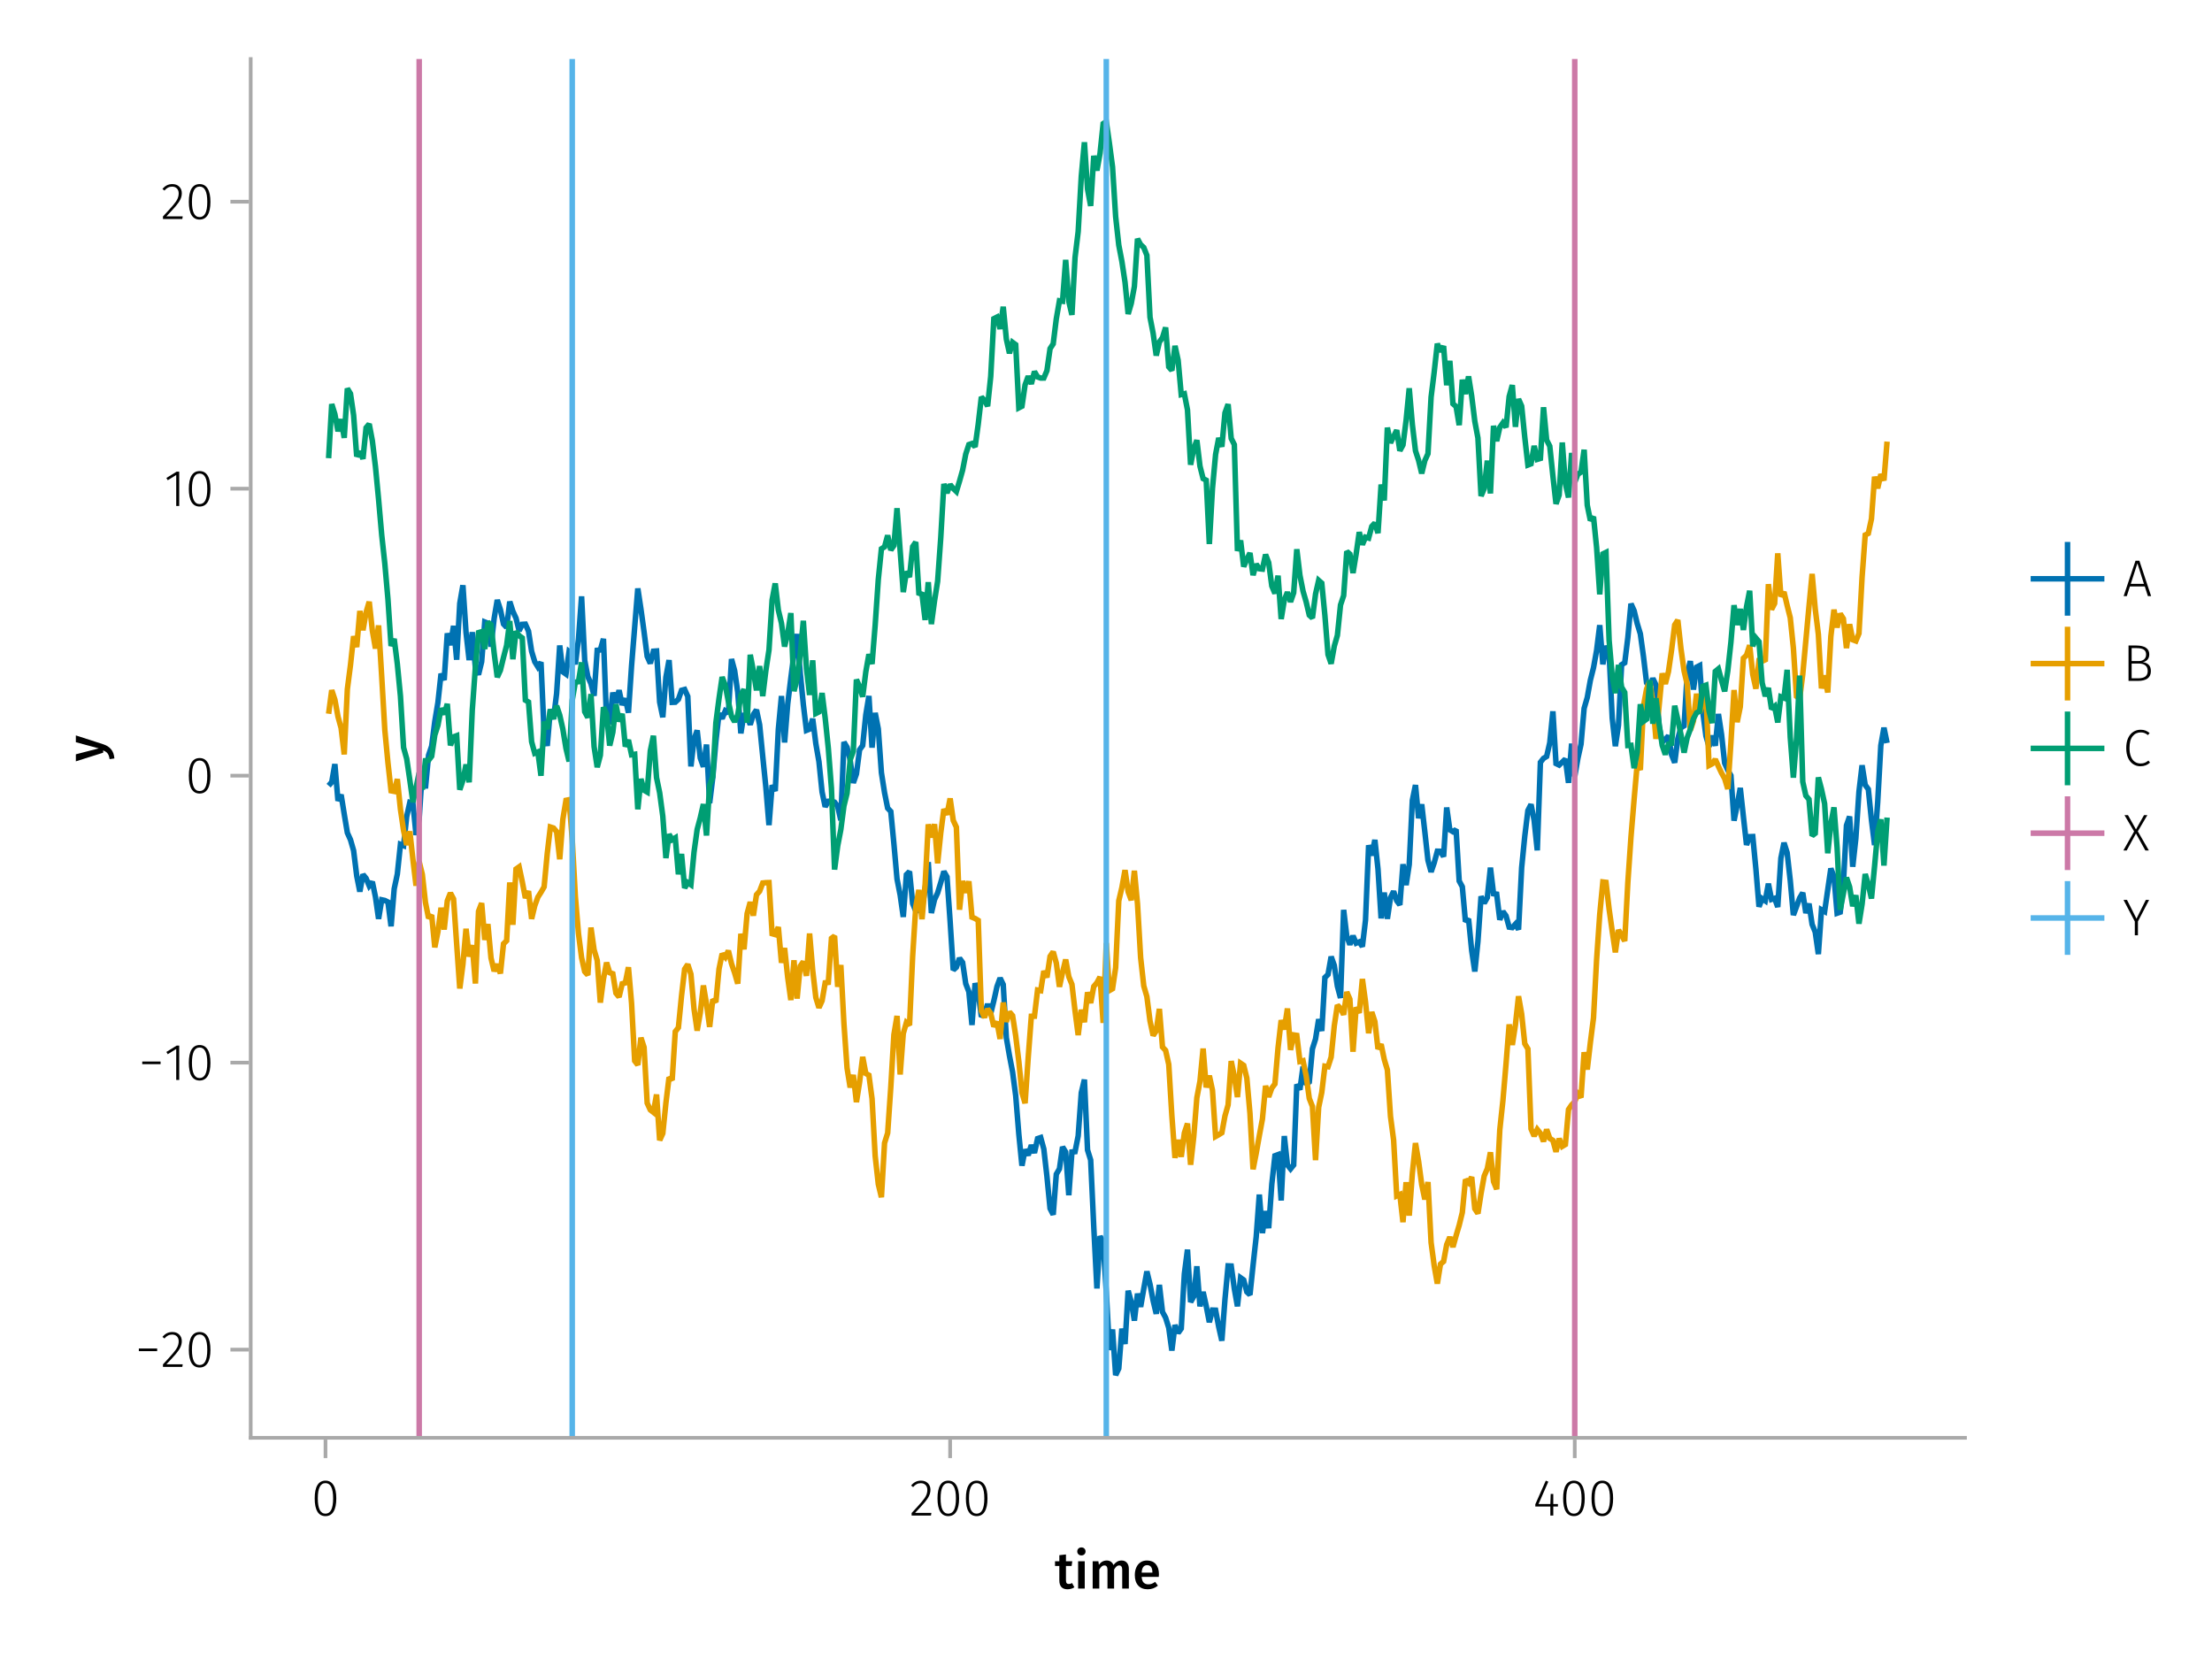 <?xml version="1.0" encoding="UTF-8"?>
<svg xmlns="http://www.w3.org/2000/svg" xmlns:xlink="http://www.w3.org/1999/xlink" width="600" height="450" viewBox="0 0 600 450">
<defs>
<g>
<g id="glyph-0-0-9a75bc8f">
<path d="M 5.312 -0.344 C 5.051 -0.156 4.758 -0.02 4.438 0.062 C 4.125 0.156 3.797 0.203 3.453 0.203 C 2.723 0.203 2.172 0 1.797 -0.406 C 1.422 -0.812 1.234 -1.414 1.234 -2.219 L 1.234 -6.125 L 0.062 -6.125 L 0.062 -7.406 L 1.234 -7.406 L 1.234 -9.047 L 3.031 -9.25 L 3.031 -7.406 L 4.75 -7.406 L 4.562 -6.125 L 3.031 -6.125 L 3.031 -2.25 C 3.031 -1.883 3.094 -1.625 3.219 -1.469 C 3.344 -1.312 3.539 -1.234 3.812 -1.234 C 4.082 -1.234 4.375 -1.32 4.688 -1.5 Z M 5.312 -0.344 "/>
</g>
<g id="glyph-0-1-9a75bc8f">
<path d="M 2.875 -7.406 L 2.875 0 L 1.078 0 L 1.078 -7.406 Z M 1.969 -11.156 C 2.301 -11.156 2.57 -11.051 2.781 -10.844 C 2.988 -10.633 3.094 -10.375 3.094 -10.062 C 3.094 -9.758 2.988 -9.504 2.781 -9.297 C 2.57 -9.086 2.301 -8.984 1.969 -8.984 C 1.633 -8.984 1.363 -9.086 1.156 -9.297 C 0.945 -9.504 0.844 -9.758 0.844 -10.062 C 0.844 -10.375 0.945 -10.633 1.156 -10.844 C 1.363 -11.051 1.633 -11.156 1.969 -11.156 Z M 1.969 -11.156 "/>
</g>
<g id="glyph-0-2-9a75bc8f">
<path d="M 8.938 -7.609 C 9.531 -7.609 10.004 -7.406 10.359 -7 C 10.711 -6.594 10.891 -6.047 10.891 -5.359 L 10.891 0 L 9.094 0 L 9.094 -5.078 C 9.094 -5.867 8.82 -6.266 8.281 -6.266 C 8 -6.266 7.75 -6.172 7.531 -5.984 C 7.32 -5.805 7.109 -5.531 6.891 -5.156 L 6.891 0 L 5.094 0 L 5.094 -5.078 C 5.094 -5.867 4.82 -6.266 4.281 -6.266 C 3.988 -6.266 3.734 -6.172 3.516 -5.984 C 3.305 -5.805 3.094 -5.531 2.875 -5.156 L 2.875 0 L 1.078 0 L 1.078 -7.406 L 2.625 -7.406 L 2.766 -6.438 C 3.328 -7.219 4.039 -7.609 4.906 -7.609 C 5.344 -7.609 5.719 -7.5 6.031 -7.281 C 6.344 -7.062 6.566 -6.758 6.703 -6.375 C 7.004 -6.77 7.332 -7.07 7.688 -7.281 C 8.051 -7.5 8.469 -7.609 8.938 -7.609 Z M 8.938 -7.609 "/>
</g>
<g id="glyph-1-0-9a75bc8f">
<path d="M 7.156 -3.875 C 7.156 -3.781 7.141 -3.539 7.109 -3.156 L 2.469 -3.156 C 2.52 -2.438 2.703 -1.922 3.016 -1.609 C 3.336 -1.297 3.758 -1.141 4.281 -1.141 C 4.613 -1.141 4.922 -1.191 5.203 -1.297 C 5.492 -1.41 5.801 -1.582 6.125 -1.812 L 6.875 -0.781 C 6.051 -0.125 5.133 0.203 4.125 0.203 C 3 0.203 2.129 -0.141 1.516 -0.828 C 0.91 -1.516 0.609 -2.457 0.609 -3.656 C 0.609 -4.406 0.738 -5.082 1 -5.688 C 1.258 -6.289 1.633 -6.758 2.125 -7.094 C 2.625 -7.438 3.211 -7.609 3.891 -7.609 C 4.93 -7.609 5.734 -7.281 6.297 -6.625 C 6.867 -5.969 7.156 -5.051 7.156 -3.875 Z M 5.375 -4.391 C 5.375 -5.691 4.895 -6.344 3.938 -6.344 C 3.5 -6.344 3.156 -6.18 2.906 -5.859 C 2.656 -5.535 2.508 -5.02 2.469 -4.312 L 5.375 -4.312 Z M 5.375 -4.391 "/>
</g>
<g id="glyph-2-0-9a75bc8f">
<path d="M 3.844 -9.469 C 4.812 -9.469 5.539 -9.055 6.031 -8.234 C 6.531 -7.422 6.781 -6.223 6.781 -4.641 C 6.781 -3.078 6.531 -1.883 6.031 -1.062 C 5.531 -0.25 4.801 0.156 3.844 0.156 C 2.883 0.156 2.156 -0.25 1.656 -1.062 C 1.164 -1.883 0.922 -3.082 0.922 -4.656 C 0.922 -6.238 1.164 -7.438 1.656 -8.25 C 2.156 -9.062 2.883 -9.469 3.844 -9.469 Z M 3.844 -8.797 C 2.457 -8.797 1.766 -7.414 1.766 -4.656 C 1.766 -1.895 2.457 -0.516 3.844 -0.516 C 4.531 -0.516 5.047 -0.848 5.391 -1.516 C 5.742 -2.191 5.922 -3.234 5.922 -4.641 C 5.922 -6.055 5.742 -7.102 5.391 -7.781 C 5.047 -8.457 4.531 -8.797 3.844 -8.797 Z M 3.844 -8.797 "/>
</g>
<g id="glyph-3-0-9a75bc8f">
<path d="M 3.156 -9.469 C 3.938 -9.469 4.555 -9.238 5.016 -8.781 C 5.484 -8.32 5.719 -7.734 5.719 -7.016 C 5.719 -6.41 5.586 -5.844 5.328 -5.312 C 5.078 -4.781 4.68 -4.195 4.141 -3.562 C 3.609 -2.926 2.742 -1.977 1.547 -0.719 L 5.969 -0.719 L 5.859 0 L 0.609 0 L 0.609 -0.688 C 1.879 -2.051 2.789 -3.062 3.344 -3.719 C 3.906 -4.375 4.301 -4.941 4.531 -5.422 C 4.758 -5.898 4.875 -6.414 4.875 -6.969 C 4.875 -7.52 4.711 -7.957 4.391 -8.281 C 4.066 -8.613 3.641 -8.781 3.109 -8.781 C 2.68 -8.781 2.301 -8.691 1.969 -8.516 C 1.633 -8.336 1.316 -8.07 1.016 -7.719 L 0.469 -8.141 C 0.832 -8.586 1.234 -8.922 1.672 -9.141 C 2.109 -9.359 2.602 -9.469 3.156 -9.469 Z M 3.156 -9.469 "/>
</g>
<g id="glyph-3-1-9a75bc8f">
<path d="M 3.844 -9.469 C 4.812 -9.469 5.539 -9.055 6.031 -8.234 C 6.531 -7.422 6.781 -6.223 6.781 -4.641 C 6.781 -3.078 6.531 -1.883 6.031 -1.062 C 5.531 -0.25 4.801 0.156 3.844 0.156 C 2.883 0.156 2.156 -0.25 1.656 -1.062 C 1.164 -1.883 0.922 -3.082 0.922 -4.656 C 0.922 -6.238 1.164 -7.438 1.656 -8.25 C 2.156 -9.062 2.883 -9.469 3.844 -9.469 Z M 3.844 -8.797 C 2.457 -8.797 1.766 -7.414 1.766 -4.656 C 1.766 -1.895 2.457 -0.516 3.844 -0.516 C 4.531 -0.516 5.047 -0.848 5.391 -1.516 C 5.742 -2.191 5.922 -3.234 5.922 -4.641 C 5.922 -6.055 5.742 -7.102 5.391 -7.781 C 5.047 -8.457 4.531 -8.797 3.844 -8.797 Z M 3.844 -8.797 "/>
</g>
<g id="glyph-4-0-9a75bc8f">
<path d="M 3.844 -9.469 C 4.812 -9.469 5.539 -9.055 6.031 -8.234 C 6.531 -7.422 6.781 -6.223 6.781 -4.641 C 6.781 -3.078 6.531 -1.883 6.031 -1.062 C 5.531 -0.25 4.801 0.156 3.844 0.156 C 2.883 0.156 2.156 -0.25 1.656 -1.062 C 1.164 -1.883 0.922 -3.082 0.922 -4.656 C 0.922 -6.238 1.164 -7.438 1.656 -8.25 C 2.156 -9.062 2.883 -9.469 3.844 -9.469 Z M 3.844 -8.797 C 2.457 -8.797 1.766 -7.414 1.766 -4.656 C 1.766 -1.895 2.457 -0.516 3.844 -0.516 C 4.531 -0.516 5.047 -0.848 5.391 -1.516 C 5.742 -2.191 5.922 -3.234 5.922 -4.641 C 5.922 -6.055 5.742 -7.102 5.391 -7.781 C 5.047 -8.457 4.531 -8.797 3.844 -8.797 Z M 3.844 -8.797 "/>
</g>
<g id="glyph-5-0-9a75bc8f">
<path d="M 6.766 -3.125 L 6.766 -2.453 L 5.5 -2.453 L 5.5 0 L 4.703 0 L 4.703 -2.453 L 0.625 -2.453 L 0.625 -3.047 L 3.469 -9.469 L 4.156 -9.188 L 1.5 -3.125 L 4.703 -3.125 L 4.797 -5.859 L 5.5 -5.859 L 5.5 -3.125 Z M 6.766 -3.125 "/>
</g>
<g id="glyph-5-1-9a75bc8f">
<path d="M 3.844 -9.469 C 4.812 -9.469 5.539 -9.055 6.031 -8.234 C 6.531 -7.422 6.781 -6.223 6.781 -4.641 C 6.781 -3.078 6.531 -1.883 6.031 -1.062 C 5.531 -0.25 4.801 0.156 3.844 0.156 C 2.883 0.156 2.156 -0.25 1.656 -1.062 C 1.164 -1.883 0.922 -3.082 0.922 -4.656 C 0.922 -6.238 1.164 -7.438 1.656 -8.25 C 2.156 -9.062 2.883 -9.469 3.844 -9.469 Z M 3.844 -8.797 C 2.457 -8.797 1.766 -7.414 1.766 -4.656 C 1.766 -1.895 2.457 -0.516 3.844 -0.516 C 4.531 -0.516 5.047 -0.848 5.391 -1.516 C 5.742 -2.191 5.922 -3.234 5.922 -4.641 C 5.922 -6.055 5.742 -7.102 5.391 -7.781 C 5.047 -8.457 4.531 -8.797 3.844 -8.797 Z M 3.844 -8.797 "/>
</g>
<g id="glyph-6-0-9a75bc8f">
<path d="M 0.031 -4.656 C 0.945 -4.363 1.656 -3.91 2.156 -3.297 C 2.664 -2.691 2.961 -1.863 3.047 -0.812 L 1.75 -0.625 C 1.676 -1.113 1.57 -1.504 1.438 -1.797 C 1.301 -2.086 1.117 -2.32 0.891 -2.5 C 0.672 -2.676 0.375 -2.844 0 -3 L 0 -2.375 L -7.406 -0.031 L -7.406 -1.938 L -1.188 -3.547 L -7.406 -5.219 L -7.406 -7.062 Z M 0.031 -4.656 "/>
</g>
<g id="glyph-7-0-9a75bc8f">
<path d="M 0.969 -4.281 L 0.969 -5 L 5.938 -5 L 5.938 -4.281 Z M 0.969 -4.281 "/>
</g>
<g id="glyph-7-1-9a75bc8f">
<path d="M 3.156 -9.469 C 3.938 -9.469 4.555 -9.238 5.016 -8.781 C 5.484 -8.32 5.719 -7.734 5.719 -7.016 C 5.719 -6.41 5.586 -5.844 5.328 -5.312 C 5.078 -4.781 4.68 -4.195 4.141 -3.562 C 3.609 -2.926 2.742 -1.977 1.547 -0.719 L 5.969 -0.719 L 5.859 0 L 0.609 0 L 0.609 -0.688 C 1.879 -2.051 2.789 -3.062 3.344 -3.719 C 3.906 -4.375 4.301 -4.941 4.531 -5.422 C 4.758 -5.898 4.875 -6.414 4.875 -6.969 C 4.875 -7.52 4.711 -7.957 4.391 -8.281 C 4.066 -8.613 3.641 -8.781 3.109 -8.781 C 2.68 -8.781 2.301 -8.691 1.969 -8.516 C 1.633 -8.336 1.316 -8.07 1.016 -7.719 L 0.469 -8.141 C 0.832 -8.586 1.234 -8.922 1.672 -9.141 C 2.109 -9.359 2.602 -9.469 3.156 -9.469 Z M 3.156 -9.469 "/>
</g>
<g id="glyph-7-2-9a75bc8f">
<path d="M 4.094 -9.312 L 4.094 0 L 3.281 0 L 3.281 -8.406 L 0.984 -6.984 L 0.609 -7.594 L 3.391 -9.312 Z M 4.094 -9.312 "/>
</g>
<g id="glyph-8-0-9a75bc8f">
<path d="M 4.094 -9.312 L 4.094 0 L 3.281 0 L 3.281 -8.406 L 0.984 -6.984 L 0.609 -7.594 L 3.391 -9.312 Z M 4.094 -9.312 "/>
</g>
<g id="glyph-9-0-9a75bc8f">
<path d="M 3.844 -9.469 C 4.812 -9.469 5.539 -9.055 6.031 -8.234 C 6.531 -7.422 6.781 -6.223 6.781 -4.641 C 6.781 -3.078 6.531 -1.883 6.031 -1.062 C 5.531 -0.25 4.801 0.156 3.844 0.156 C 2.883 0.156 2.156 -0.25 1.656 -1.062 C 1.164 -1.883 0.922 -3.082 0.922 -4.656 C 0.922 -6.238 1.164 -7.438 1.656 -8.25 C 2.156 -9.062 2.883 -9.469 3.844 -9.469 Z M 3.844 -8.797 C 2.457 -8.797 1.766 -7.414 1.766 -4.656 C 1.766 -1.895 2.457 -0.516 3.844 -0.516 C 4.531 -0.516 5.047 -0.848 5.391 -1.516 C 5.742 -2.191 5.922 -3.234 5.922 -4.641 C 5.922 -6.055 5.742 -7.102 5.391 -7.781 C 5.047 -8.457 4.531 -8.797 3.844 -8.797 Z M 3.844 -8.797 "/>
</g>
<g id="glyph-10-0-9a75bc8f">
<path d="M 3.156 -9.469 C 3.938 -9.469 4.555 -9.238 5.016 -8.781 C 5.484 -8.32 5.719 -7.734 5.719 -7.016 C 5.719 -6.41 5.586 -5.844 5.328 -5.312 C 5.078 -4.781 4.68 -4.195 4.141 -3.562 C 3.609 -2.926 2.742 -1.977 1.547 -0.719 L 5.969 -0.719 L 5.859 0 L 0.609 0 L 0.609 -0.688 C 1.879 -2.051 2.789 -3.062 3.344 -3.719 C 3.906 -4.375 4.301 -4.941 4.531 -5.422 C 4.758 -5.898 4.875 -6.414 4.875 -6.969 C 4.875 -7.52 4.711 -7.957 4.391 -8.281 C 4.066 -8.613 3.641 -8.781 3.109 -8.781 C 2.68 -8.781 2.301 -8.691 1.969 -8.516 C 1.633 -8.336 1.316 -8.07 1.016 -7.719 L 0.469 -8.141 C 0.832 -8.586 1.234 -8.922 1.672 -9.141 C 2.109 -9.359 2.602 -9.469 3.156 -9.469 Z M 3.156 -9.469 "/>
</g>
<g id="glyph-11-0-9a75bc8f">
<path d="M 3.844 -9.469 C 4.812 -9.469 5.539 -9.055 6.031 -8.234 C 6.531 -7.422 6.781 -6.223 6.781 -4.641 C 6.781 -3.078 6.531 -1.883 6.031 -1.062 C 5.531 -0.25 4.801 0.156 3.844 0.156 C 2.883 0.156 2.156 -0.25 1.656 -1.062 C 1.164 -1.883 0.922 -3.082 0.922 -4.656 C 0.922 -6.238 1.164 -7.438 1.656 -8.25 C 2.156 -9.062 2.883 -9.469 3.844 -9.469 Z M 3.844 -8.797 C 2.457 -8.797 1.766 -7.414 1.766 -4.656 C 1.766 -1.895 2.457 -0.516 3.844 -0.516 C 4.531 -0.516 5.047 -0.848 5.391 -1.516 C 5.742 -2.191 5.922 -3.234 5.922 -4.641 C 5.922 -6.055 5.742 -7.102 5.391 -7.781 C 5.047 -8.457 4.531 -8.797 3.844 -8.797 Z M 3.844 -8.797 "/>
</g>
<g id="glyph-12-0-9a75bc8f">
<path d="M 6.797 0 L 5.953 -2.625 L 1.922 -2.625 L 1.078 0 L 0.219 0 L 3.438 -9.594 L 4.484 -9.594 L 7.672 0 Z M 2.156 -3.328 L 5.719 -3.328 L 3.953 -8.906 Z M 2.156 -3.328 "/>
</g>
<g id="glyph-13-0-9a75bc8f">
<path d="M 5.406 -5.078 C 6.062 -5.004 6.594 -4.773 7 -4.391 C 7.406 -4.004 7.609 -3.426 7.609 -2.656 C 7.609 -1.758 7.305 -1.094 6.703 -0.656 C 6.098 -0.219 5.254 0 4.172 0 L 1.547 0 L 1.547 -9.594 L 3.703 -9.594 C 4.805 -9.594 5.66 -9.391 6.266 -8.984 C 6.867 -8.586 7.172 -7.992 7.172 -7.203 C 7.172 -6.609 7.008 -6.129 6.688 -5.766 C 6.363 -5.398 5.938 -5.172 5.406 -5.078 Z M 2.391 -8.891 L 2.391 -5.375 L 4.328 -5.375 C 4.922 -5.375 5.398 -5.531 5.766 -5.844 C 6.129 -6.156 6.312 -6.586 6.312 -7.141 C 6.312 -7.766 6.098 -8.211 5.672 -8.484 C 5.254 -8.754 4.625 -8.891 3.781 -8.891 Z M 4.172 -0.703 C 5.891 -0.703 6.75 -1.352 6.75 -2.656 C 6.75 -3.352 6.535 -3.867 6.109 -4.203 C 5.68 -4.535 5.117 -4.703 4.422 -4.703 L 2.391 -4.703 L 2.391 -0.703 Z M 4.172 -0.703 "/>
</g>
<g id="glyph-14-0-9a75bc8f">
<path d="M 4.797 -9.75 C 5.328 -9.75 5.773 -9.676 6.141 -9.531 C 6.516 -9.383 6.891 -9.16 7.266 -8.859 L 6.812 -8.297 C 6.488 -8.555 6.176 -8.742 5.875 -8.859 C 5.582 -8.973 5.242 -9.031 4.859 -9.031 C 3.953 -9.031 3.219 -8.68 2.656 -7.984 C 2.094 -7.297 1.812 -6.234 1.812 -4.797 C 1.812 -3.867 1.941 -3.086 2.203 -2.453 C 2.461 -1.816 2.816 -1.348 3.266 -1.047 C 3.723 -0.742 4.238 -0.594 4.812 -0.594 C 5.27 -0.594 5.656 -0.66 5.969 -0.797 C 6.289 -0.93 6.613 -1.129 6.938 -1.391 L 7.375 -0.844 C 6.676 -0.176 5.812 0.156 4.781 0.156 C 4.039 0.156 3.379 -0.035 2.797 -0.422 C 2.211 -0.805 1.754 -1.367 1.422 -2.109 C 1.086 -2.848 0.922 -3.742 0.922 -4.797 C 0.922 -5.859 1.094 -6.758 1.438 -7.5 C 1.781 -8.238 2.242 -8.797 2.828 -9.172 C 3.41 -9.555 4.066 -9.75 4.797 -9.75 Z M 4.797 -9.75 "/>
</g>
<g id="glyph-15-0-9a75bc8f">
<path d="M 4.062 -5.188 L 7.062 0 L 6.109 0 L 3.562 -4.609 L 1.047 0 L 0.141 0 L 3.062 -5.156 L 0.438 -9.594 L 1.391 -9.594 L 3.562 -5.719 L 5.75 -9.594 L 6.656 -9.594 Z M 4.062 -5.188 "/>
</g>
<g id="glyph-15-1-9a75bc8f">
<path d="M 7.125 -9.594 L 4.094 -3.75 L 4.094 0 L 3.25 0 L 3.25 -3.734 L 0.188 -9.594 L 1.125 -9.594 L 3.703 -4.5 L 6.234 -9.594 Z M 7.125 -9.594 "/>
</g>
</g>
<clipPath id="clip-0-9a75bc8f">
<path clip-rule="nonzero" d="M 112 16 L 115 16 L 115 390 L 112 390 Z M 112 16 "/>
</clipPath>
<clipPath id="clip-1-9a75bc8f">
<path clip-rule="nonzero" d="M 426 16 L 428 16 L 428 390 L 426 390 Z M 426 16 "/>
</clipPath>
<clipPath id="clip-2-9a75bc8f">
<path clip-rule="nonzero" d="M 154 16 L 156 16 L 156 390 L 154 390 Z M 154 16 "/>
</clipPath>
<clipPath id="clip-3-9a75bc8f">
<path clip-rule="nonzero" d="M 299 16 L 301 16 L 301 390 L 299 390 Z M 299 16 "/>
</clipPath>
</defs>
<rect x="-60" y="-45" width="720" height="540" fill="rgb(100%, 100%, 100%)" fill-opacity="1"/>
<path fill-rule="nonzero" fill="rgb(100%, 100%, 100%)" fill-opacity="1" d="M 68 390 L 533 390 L 533 16 L 68 16 Z M 68 390 "/>
<g fill="rgb(0%, 0%, 0%)" fill-opacity="1">
<use xlink:href="#glyph-0-0-9a75bc8f" x="286.108" y="430.89"/>
</g>
<g fill="rgb(0%, 0%, 0%)" fill-opacity="1">
<use xlink:href="#glyph-0-1-9a75bc8f" x="291.358" y="430.89"/>
</g>
<g fill="rgb(0%, 0%, 0%)" fill-opacity="1">
<use xlink:href="#glyph-0-2-9a75bc8f" x="295.306" y="430.89"/>
</g>
<g fill="rgb(0%, 0%, 0%)" fill-opacity="1">
<use xlink:href="#glyph-1-0-9a75bc8f" x="307.206" y="430.89"/>
</g>
<g fill="rgb(0%, 0%, 0%)" fill-opacity="1">
<use xlink:href="#glyph-2-0-9a75bc8f" x="84.439" y="411.09"/>
</g>
<g fill="rgb(0%, 0%, 0%)" fill-opacity="1">
<use xlink:href="#glyph-3-0-9a75bc8f" x="246.666" y="411.09"/>
</g>
<g fill="rgb(0%, 0%, 0%)" fill-opacity="1">
<use xlink:href="#glyph-4-0-9a75bc8f" x="253.372" y="411.09"/>
</g>
<g fill="rgb(0%, 0%, 0%)" fill-opacity="1">
<use xlink:href="#glyph-3-1-9a75bc8f" x="261.072" y="411.09"/>
</g>
<g fill="rgb(0%, 0%, 0%)" fill-opacity="1">
<use xlink:href="#glyph-5-0-9a75bc8f" x="415.823" y="411.09"/>
</g>
<g fill="rgb(0%, 0%, 0%)" fill-opacity="1">
<use xlink:href="#glyph-5-1-9a75bc8f" x="423.075" y="411.09"/>
</g>
<g fill="rgb(0%, 0%, 0%)" fill-opacity="1">
<use xlink:href="#glyph-3-1-9a75bc8f" x="430.775" y="411.09"/>
</g>
<g fill="rgb(0%, 0%, 0%)" fill-opacity="1">
<use xlink:href="#glyph-6-0-9a75bc8f" x="27.982" y="206.542"/>
</g>
<g fill="rgb(0%, 0%, 0%)" fill-opacity="1">
<use xlink:href="#glyph-7-0-9a75bc8f" x="36.692" y="370.776"/>
</g>
<g fill="rgb(0%, 0%, 0%)" fill-opacity="1">
<use xlink:href="#glyph-7-1-9a75bc8f" x="43.594" y="370.776"/>
</g>
<g fill="rgb(0%, 0%, 0%)" fill-opacity="1">
<use xlink:href="#glyph-3-1-9a75bc8f" x="50.3" y="370.776"/>
</g>
<g fill="rgb(0%, 0%, 0%)" fill-opacity="1">
<use xlink:href="#glyph-7-0-9a75bc8f" x="37.616" y="292.933"/>
</g>
<g fill="rgb(0%, 0%, 0%)" fill-opacity="1">
<use xlink:href="#glyph-7-2-9a75bc8f" x="44.518" y="292.933"/>
</g>
<g fill="rgb(0%, 0%, 0%)" fill-opacity="1">
<use xlink:href="#glyph-3-1-9a75bc8f" x="50.3" y="292.933"/>
</g>
<g fill="rgb(0%, 0%, 0%)" fill-opacity="1">
<use xlink:href="#glyph-3-1-9a75bc8f" x="50.3" y="215.089"/>
</g>
<g fill="rgb(0%, 0%, 0%)" fill-opacity="1">
<use xlink:href="#glyph-8-0-9a75bc8f" x="44.518" y="137.246"/>
</g>
<g fill="rgb(0%, 0%, 0%)" fill-opacity="1">
<use xlink:href="#glyph-9-0-9a75bc8f" x="50.3" y="137.246"/>
</g>
<g fill="rgb(0%, 0%, 0%)" fill-opacity="1">
<use xlink:href="#glyph-10-0-9a75bc8f" x="43.594" y="59.403"/>
</g>
<g fill="rgb(0%, 0%, 0%)" fill-opacity="1">
<use xlink:href="#glyph-11-0-9a75bc8f" x="50.3" y="59.403"/>
</g>
<path fill="none" stroke-width="1.5" stroke-linecap="butt" stroke-linejoin="miter" stroke="rgb(0%, 44.706%, 69.804%)" stroke-opacity="1" stroke-miterlimit="2" d="M 89.137 213.117 L 89.984 212.156 L 90.832 207.258 L 91.68 217.211 L 92.523 215.562 L 93.371 220.816 L 94.219 225.887 L 95.066 227.77 L 95.914 230.723 L 96.762 237.582 L 97.609 241.848 L 98.453 237.207 L 99.301 238.242 L 100.148 240.273 L 100.996 239.195 L 101.844 243.293 L 102.691 249.238 L 103.539 244.07 L 104.387 244.25 L 105.23 244.676 L 106.078 251.25 L 106.926 241.094 L 107.773 237.094 L 108.621 229.039 L 109.469 229.383 L 110.316 221.484 L 111.164 217.664 L 112.008 217.922 L 112.855 226.492 L 113.703 222.086 L 114.551 209.133 L 115.398 213.855 L 116.246 204.871 L 117.094 202.363 L 117.938 195.688 L 118.785 190.559 L 119.633 182.754 L 120.48 184.453 L 121.328 171.793 L 122.176 174.992 L 123.023 169.77 L 123.871 178.949 L 124.715 163.664 L 125.562 158.75 L 126.41 171.547 L 127.258 179.055 L 128.105 171.469 L 128.953 181.223 L 129.801 182.984 L 130.648 179.488 L 131.492 168.719 L 132.34 169.062 L 133.188 175.391 L 134.035 167.758 L 134.883 162.742 L 135.73 165.363 L 136.578 169.266 L 137.426 170.184 L 138.27 163.184 L 139.117 165.809 L 139.965 167.68 L 140.812 171.105 L 141.66 169.355 L 142.508 169.301 L 143.355 171.199 L 144.199 176.668 L 145.047 179.484 L 145.895 180.871 L 146.742 179.637 L 147.59 198.848 L 148.438 202.309 L 149.285 192.395 L 150.133 195.008 L 150.977 188.133 L 151.824 175.082 L 152.672 182.234 L 153.52 182.84 L 154.367 176.695 L 155.215 177.309 L 156.062 180.184 L 156.91 173.379 L 157.754 161.762 L 158.602 179.125 L 159.449 183.547 L 160.297 185.434 L 161.145 188.73 L 161.992 176.391 L 162.84 176.297 L 163.684 173.277 L 164.531 195.332 L 165.379 195.652 L 166.227 187.863 L 167.074 190.734 L 167.922 187.227 L 168.77 191.195 L 169.617 189.48 L 170.461 193.32 L 171.309 180.594 L 172.156 170.078 L 173.004 159.617 L 173.852 165.215 L 174.699 171.406 L 175.547 178.055 L 176.395 179.938 L 177.238 176.641 L 178.086 176.578 L 178.934 190.438 L 179.781 194.551 L 180.629 183.684 L 181.477 179.059 L 182.324 190.508 L 183.168 190.473 L 184.016 189.684 L 184.863 187.25 L 185.711 187.02 L 186.559 188.895 L 187.406 207.887 L 188.254 200.562 L 189.102 198.121 L 189.945 205.59 L 190.793 207.977 L 191.641 201.961 L 192.488 217.848 L 193.336 210.906 L 194.184 201.035 L 195.031 193.57 L 195.879 194.898 L 196.723 192.855 L 197.57 193.434 L 198.418 178.773 L 199.266 181.902 L 200.113 187.766 L 200.961 198.922 L 201.809 193.531 L 202.656 194.391 L 203.5 196.547 L 204.348 193.789 L 205.195 192.555 L 206.043 196.57 L 206.891 205.148 L 207.738 213.539 L 208.586 223.816 L 209.43 213.004 L 210.277 214.555 L 211.125 197.824 L 211.973 188.797 L 212.82 201.395 L 213.668 190.922 L 214.516 183.934 L 215.363 177.273 L 216.207 171.98 L 217.055 182.422 L 217.902 191.105 L 218.75 198.105 L 219.598 197.77 L 220.445 194.977 L 221.293 201.723 L 222.141 206.605 L 222.984 214.816 L 223.832 218.828 L 224.68 217.34 L 225.527 217.273 L 226.375 217.582 L 227.223 218.719 L 228.07 222.477 L 228.914 201.289 L 229.762 202.703 L 230.609 206.184 L 231.457 212.355 L 232.305 209.93 L 233.152 203.387 L 234 202.219 L 234.848 193.902 L 235.691 188.777 L 236.539 202.793 L 237.387 193.375 L 238.234 197.703 L 239.082 209.594 L 239.93 214.992 L 240.777 219.211 L 241.625 220.113 L 242.469 228.875 L 243.316 238.418 L 244.164 242.75 L 245.012 248.715 L 245.859 237.246 L 246.707 236.402 L 247.555 245.09 L 248.398 247.121 L 249.246 246.914 L 250.094 246.328 L 250.941 241.156 L 251.789 233.844 L 252.637 247.648 L 253.484 244.035 L 254.332 242.195 L 255.176 239.398 L 256.023 236.379 L 256.871 237.871 L 257.719 249.902 L 258.566 263.121 L 259.414 262.352 L 260.262 259.91 L 261.109 261.082 L 261.953 266.809 L 262.801 269.008 L 263.648 278.027 L 264.496 266.715 L 265.344 269.152 L 266.191 275.777 L 267.039 274.969 L 267.887 272.344 L 268.73 274.902 L 269.578 271.461 L 270.426 267.621 L 271.273 265.297 L 272.121 267.051 L 272.969 281.484 L 273.816 286.375 L 274.66 290.773 L 275.508 297.195 L 276.355 307.629 L 277.203 316.188 L 278.051 311.832 L 278.898 313.352 L 279.746 310.621 L 280.594 312.715 L 281.438 308.848 L 282.285 308.562 L 283.133 311.668 L 283.98 319.109 L 284.828 327.801 L 285.676 329.465 L 286.523 318.492 L 287.371 317.047 L 288.215 311.098 L 289.062 312.477 L 289.91 324.207 L 290.758 312.469 L 291.605 312.391 L 292.453 308.109 L 293.301 296.406 L 294.145 292.84 L 294.992 311.93 L 295.84 314.652 L 296.688 332.875 L 297.535 349.5 L 298.383 335.305 L 299.23 336.996 L 300.078 350.43 L 300.922 366.18 L 301.77 360.613 L 302.617 373 L 303.465 371.195 L 304.312 360.398 L 305.16 364.551 L 306.008 350.109 L 306.855 353.148 L 307.699 358.211 L 308.547 350.891 L 309.395 354.473 L 310.242 349.59 L 311.09 344.871 L 311.938 348.359 L 312.785 352.793 L 313.629 356.367 L 314.477 348.523 L 315.324 355.867 L 316.172 357.422 L 317.02 360.152 L 317.867 366.332 L 318.715 359.422 L 319.562 361.562 L 320.406 360.375 L 321.254 345.547 L 322.102 338.953 L 322.949 353.184 L 323.797 351.688 L 324.645 343.473 L 325.492 354.344 L 326.34 350.43 L 327.184 354.246 L 328.031 358.645 L 328.879 355.359 L 329.727 355.387 L 330.574 359.895 L 331.422 363.664 L 332.27 352.43 L 333.117 343.363 L 333.961 343.402 L 334.809 349.566 L 335.656 354.332 L 336.504 346.586 L 337.352 347.195 L 338.199 350.414 L 339.047 351.203 L 339.891 343.172 L 340.738 335.516 L 341.586 324.031 L 342.434 334.473 L 343.281 328.516 L 344.129 333.129 L 344.977 321.176 L 345.824 313.5 L 346.668 313.191 L 347.516 325.629 L 348.363 308.148 L 349.211 315.98 L 350.059 317.051 L 350.906 316 L 351.754 294.141 L 352.602 295.555 L 353.445 289.328 L 354.293 294.195 L 355.141 293.484 L 355.988 284.508 L 356.836 281.828 L 357.684 276.477 L 358.531 279.637 L 359.375 265.152 L 360.223 264.332 L 361.07 259.488 L 361.918 261.855 L 362.766 267.504 L 363.613 270.691 L 364.461 246.797 L 365.309 253.918 L 366.152 256.219 L 367 253.848 L 367.848 255.836 L 368.695 255.496 L 369.543 256.754 L 370.391 249.586 L 371.238 229.281 L 372.086 232.043 L 372.93 227.816 L 373.777 235.727 L 374.625 249.105 L 375.473 242.098 L 376.32 249.227 L 377.168 243.492 L 378.016 241.777 L 378.859 244.316 L 379.707 245.441 L 380.555 234.414 L 381.402 240.082 L 382.25 234.484 L 383.098 217.09 L 383.945 212.945 L 384.793 221.941 L 385.637 218.172 L 386.484 225.656 L 387.332 233.355 L 388.18 236.496 L 389.027 234.027 L 389.875 230.887 L 390.723 230.906 L 391.57 232.355 L 392.414 219.031 L 393.262 225.078 L 394.109 225.598 L 394.957 225.008 L 395.805 238.965 L 396.652 240.539 L 397.5 249.984 L 398.344 249.254 L 399.191 257.84 L 400.039 263.516 L 400.887 255.34 L 401.734 243.141 L 402.582 244.98 L 403.43 243.465 L 404.277 235.348 L 405.121 242.426 L 405.969 242.535 L 406.816 249.477 L 407.664 247.23 L 408.512 248.43 L 409.359 251.484 L 410.207 251.605 L 411.055 250.66 L 411.898 252.137 L 412.746 235.336 L 413.594 226.777 L 414.441 219.852 L 415.289 218.195 L 416.137 222.547 L 416.984 230.66 L 417.832 206.781 L 418.676 205.699 L 419.523 205.188 L 420.371 201.465 L 421.219 192.949 L 422.066 207.109 L 422.914 207.523 L 423.762 206.715 L 424.605 205.895 L 425.453 212.34 L 426.301 201.707 L 427.148 210.621 L 427.996 205.715 L 428.844 201.867 L 429.691 192.133 L 430.539 189.203 L 431.383 184.5 L 432.23 181.137 L 433.078 176.41 L 433.926 169.57 L 434.773 180.195 L 435.621 175.211 L 436.469 177.199 L 437.316 194.82 L 438.16 202.398 L 439.008 196.734 L 439.855 180.297 L 440.703 179.789 L 441.551 172.914 L 442.398 163.77 L 443.246 165.637 L 444.09 169.125 L 444.938 171.922 L 445.785 178.07 L 446.633 185.223 L 447.48 186.371 L 448.328 184.02 L 449.176 185.797 L 450.023 197.016 L 450.867 201.238 L 451.715 200.629 L 452.562 199.582 L 453.41 204.73 L 454.258 206.863 L 455.105 200.355 L 455.953 197.355 L 456.801 196.875 L 457.645 182.785 L 458.492 179.34 L 459.34 187.047 L 460.188 180.965 L 461.035 180.535 L 461.883 193.164 L 462.73 199.629 L 463.574 202.531 L 464.422 199.574 L 465.27 202.273 L 466.117 193.668 L 466.965 199.246 L 467.812 207.004 L 468.66 208.898 L 469.508 210.363 L 470.352 222.602 L 471.199 218.441 L 472.047 213.723 L 472.895 221.555 L 473.742 229.176 L 474.59 226.945 L 475.438 226.914 L 476.285 235.727 L 477.129 245.934 L 477.977 243.746 L 478.824 244.336 L 479.672 239.691 L 480.52 243.957 L 481.367 243.676 L 482.215 246.02 L 483.062 232.777 L 483.906 228.605 L 484.754 231.27 L 485.602 238.809 L 486.449 248.203 L 487.297 245.93 L 488.145 243.602 L 488.992 242.164 L 489.836 247.66 L 490.684 245.117 L 491.531 250.734 L 492.379 252.809 L 493.227 258.801 L 494.074 246.766 L 494.922 247.246 L 495.77 241.363 L 496.613 235.578 L 497.461 237.75 L 498.309 247.711 L 499.156 247.414 L 500.004 239.914 L 500.852 223.883 L 501.699 221.469 L 502.547 235.105 L 503.391 227.426 L 504.238 214.754 L 505.086 207.586 L 505.934 212.918 L 506.781 214.082 L 507.629 222.398 L 508.477 229.227 L 509.32 217.598 L 510.168 202.223 L 511.016 197.391 L 511.863 201.543 "/>
<path fill="none" stroke-width="1.5" stroke-linecap="butt" stroke-linejoin="miter" stroke="rgb(90.196%, 62.353%, 0%)" stroke-opacity="1" stroke-miterlimit="2" d="M 89.137 193.605 L 89.984 187.215 L 90.832 189.777 L 91.68 194.387 L 92.523 197.461 L 93.371 204.633 L 94.219 186.945 L 95.066 180.387 L 95.914 172.582 L 96.762 175.504 L 97.609 165.719 L 98.453 170.953 L 99.301 166.113 L 100.148 163.223 L 100.996 171.008 L 101.844 175.914 L 102.691 169.648 L 103.539 183.555 L 104.387 198.066 L 105.23 206.879 L 106.078 214.5 L 106.926 214.66 L 107.773 211.332 L 108.621 219.488 L 109.469 225.289 L 110.316 229.195 L 111.164 225.504 L 112.008 233.164 L 112.855 240.242 L 113.703 233.727 L 114.551 237.172 L 115.398 244.762 L 116.246 249.039 L 117.094 248.223 L 117.938 256.961 L 118.785 252.742 L 119.633 246.223 L 120.48 252.133 L 121.328 244.348 L 122.176 242.23 L 123.023 243.836 L 123.871 256.078 L 124.715 268.125 L 125.562 261.602 L 126.41 251.93 L 127.258 259.457 L 128.105 256.387 L 128.953 266.777 L 129.801 247.188 L 130.648 244.98 L 131.492 254.945 L 132.34 250.66 L 133.188 259.867 L 134.035 263.418 L 134.883 261.555 L 135.73 264.047 L 136.578 255.996 L 137.426 255.16 L 138.27 239.363 L 139.117 250.848 L 139.965 235.738 L 140.812 235.137 L 141.66 239.156 L 142.508 243.582 L 143.355 241.715 L 144.199 249.238 L 145.047 245.691 L 145.895 243.352 L 146.742 242.031 L 147.59 240.562 L 148.438 231.547 L 149.285 224.324 L 150.133 224.594 L 150.977 225.57 L 151.824 233.066 L 152.672 222.242 L 153.52 217.09 L 154.367 216.922 L 155.215 227.68 L 156.062 243.125 L 156.91 253.215 L 157.754 259.77 L 158.602 263.547 L 159.449 264.473 L 160.297 251.602 L 161.145 257.633 L 161.992 260.516 L 162.84 271.953 L 163.684 265.566 L 164.531 261.094 L 165.379 263.84 L 166.227 264.121 L 167.074 269.395 L 167.922 270.414 L 168.77 266.836 L 169.617 266.609 L 170.461 262.363 L 171.309 272.117 L 172.156 287.75 L 173.004 288.852 L 173.852 281.477 L 174.699 284.074 L 175.547 299.207 L 176.395 301.051 L 177.238 301.711 L 178.086 296.879 L 178.934 309.293 L 179.781 307.438 L 180.629 299.148 L 181.477 292.25 L 182.324 292.961 L 183.168 279.828 L 184.016 278.723 L 184.863 270.125 L 185.711 262.855 L 186.559 261.59 L 187.406 264.23 L 188.254 273.664 L 189.102 279.562 L 189.945 274.746 L 190.793 267.305 L 191.641 272.367 L 192.488 278.539 L 193.336 271.105 L 194.184 271.816 L 195.031 262.855 L 195.879 258.711 L 196.723 259.641 L 197.57 257.879 L 198.418 261.383 L 199.266 263.883 L 200.113 266.812 L 200.961 253.289 L 201.809 257.496 L 202.656 247.805 L 203.5 244.684 L 204.348 248.359 L 205.195 242.703 L 206.043 241.746 L 206.891 239.516 L 207.738 239.422 L 208.586 239.402 L 209.43 253.262 L 210.277 253.504 L 211.125 251.473 L 211.973 261.148 L 212.82 257.152 L 213.668 265.125 L 214.516 271.262 L 215.363 260.477 L 216.207 270.863 L 217.055 262.07 L 217.902 260.844 L 218.75 264.691 L 219.598 253.215 L 220.445 263.223 L 221.293 270.574 L 222.141 273.336 L 222.984 271.457 L 223.832 266.582 L 224.68 266.473 L 225.527 254.535 L 226.375 253.898 L 227.223 267.676 L 228.07 261.758 L 228.914 277.582 L 229.762 289.695 L 230.609 294.973 L 231.457 291.574 L 232.305 298.953 L 233.152 293.57 L 234 286.68 L 234.848 291.172 L 235.691 291.652 L 236.539 298.016 L 237.387 313.527 L 238.234 321.172 L 239.082 324.742 L 239.93 310.051 L 240.777 307.324 L 241.625 294.914 L 242.469 280.652 L 243.316 275.57 L 244.164 291.453 L 245.012 280.324 L 245.859 277.367 L 246.707 278.066 L 247.555 259.363 L 248.398 246.012 L 249.246 241.398 L 250.094 249.332 L 250.941 239.887 L 251.789 223.602 L 252.637 227.133 L 253.484 223.559 L 254.332 234.172 L 255.176 225.922 L 256.023 219.48 L 256.871 220.969 L 257.719 216.574 L 258.566 222.539 L 259.414 224.363 L 260.262 246.754 L 261.109 238.973 L 261.953 242.148 L 262.801 239.055 L 263.648 248.785 L 264.496 249.137 L 265.344 249.66 L 266.191 274.188 L 267.039 275.977 L 267.887 273.688 L 268.73 274.879 L 269.578 278.449 L 270.426 277.148 L 271.273 281.809 L 272.121 271.93 L 272.969 277.16 L 273.816 274.496 L 274.66 275.492 L 275.508 280.977 L 276.355 287.926 L 277.203 296.387 L 278.051 299.25 L 278.898 286.875 L 279.746 275.668 L 280.594 275.645 L 281.438 268.555 L 282.285 268.715 L 283.133 263.395 L 283.98 265.113 L 284.828 259.418 L 285.676 258.172 L 286.523 261.242 L 287.371 267.66 L 288.215 263.773 L 289.062 260.27 L 289.91 264.93 L 290.758 267.004 L 291.605 274.211 L 292.453 280.766 L 293.301 273.902 L 294.145 277.266 L 294.992 269.16 L 295.84 272.062 L 296.688 267.574 L 297.535 266.57 L 298.383 264.992 L 299.23 277.461 L 300.078 255.789 L 300.922 268.68 L 301.77 268.195 L 302.617 262.48 L 303.465 244.336 L 304.312 240.727 L 305.16 236.02 L 306.008 241.895 L 306.855 244.168 L 307.699 236.191 L 308.547 245.188 L 309.395 259.762 L 310.242 267.414 L 311.09 270.34 L 311.938 276.906 L 312.785 280.879 L 313.629 279.625 L 314.477 273.66 L 315.324 284.016 L 316.172 284.918 L 317.02 288.719 L 317.867 302.668 L 318.715 314.078 L 319.562 309.191 L 320.406 313.785 L 321.254 307.324 L 322.102 304.75 L 322.949 315.941 L 323.797 308.363 L 324.645 297.766 L 325.492 293.281 L 326.34 284.418 L 327.184 294.961 L 328.031 291.777 L 328.879 295.723 L 329.727 308.27 L 330.574 307.797 L 331.422 307.262 L 332.27 302.684 L 333.117 299.703 L 333.961 287.816 L 334.809 291.965 L 335.656 297.578 L 336.504 288.395 L 337.352 288.973 L 338.199 292.434 L 339.047 301.965 L 339.891 317.168 L 340.738 312.848 L 341.586 308.051 L 342.434 303.512 L 343.281 294.527 L 344.129 297.523 L 344.977 295.125 L 345.824 294.008 L 346.668 284.219 L 347.516 276.742 L 348.363 279.23 L 349.211 273.547 L 350.059 284.781 L 350.906 280.719 L 351.754 280.852 L 352.602 287.926 L 353.445 287.723 L 354.293 291.805 L 355.141 297.953 L 355.988 300.113 L 356.836 314.691 L 357.684 300.352 L 358.531 296.297 L 359.375 289.203 L 360.223 289.344 L 361.07 286.742 L 361.918 278.27 L 362.766 272.648 L 363.613 273.504 L 364.461 275.234 L 365.309 269.078 L 366.152 271.023 L 367 285.277 L 367.848 273.254 L 368.695 274.746 L 369.543 265.547 L 370.391 271.766 L 371.238 280.262 L 372.086 274.516 L 372.93 277.086 L 373.777 284.527 L 374.625 283.254 L 375.473 287.355 L 376.32 290.203 L 377.168 302.809 L 378.016 309.258 L 378.859 324.395 L 379.707 324.008 L 380.555 331.512 L 381.402 320.676 L 382.25 329.727 L 383.098 318.266 L 383.945 310.062 L 384.793 315.039 L 385.637 321.309 L 386.484 325.34 L 387.332 320.633 L 388.18 337.016 L 389.027 343.352 L 389.875 348.184 L 390.723 342.891 L 391.57 342.172 L 392.414 337.605 L 393.262 335.547 L 394.109 338.246 L 394.957 335.184 L 395.805 332.336 L 396.652 328.871 L 397.5 319.961 L 398.344 320.801 L 399.191 319.273 L 400.039 327.867 L 400.887 329.152 L 401.734 323.699 L 402.582 318.988 L 403.43 317 L 404.277 312.562 L 405.121 320.512 L 405.969 322.566 L 406.816 306.461 L 407.664 298.5 L 408.512 288.523 L 409.359 277.867 L 410.207 283.441 L 411.055 277.969 L 411.898 270.234 L 412.746 275.055 L 413.594 283.102 L 414.441 284.516 L 415.289 306.207 L 416.137 308.148 L 416.984 306.355 L 417.832 307.414 L 418.676 309.613 L 419.523 306.355 L 420.371 308.781 L 421.219 309.32 L 422.066 312.418 L 422.914 308.848 L 423.762 310.945 L 424.605 310.441 L 425.453 300.953 L 426.301 299.703 L 427.148 298.859 L 427.996 296.66 L 428.844 297.684 L 429.691 285.418 L 430.539 290.105 L 431.383 282.785 L 432.23 276.137 L 433.078 260.27 L 433.926 248.016 L 434.773 239.23 L 435.621 239.336 L 436.469 246.582 L 437.316 252.605 L 438.16 258.32 L 439.008 252.266 L 439.855 253.715 L 440.703 255.242 L 441.551 239.332 L 442.398 227.031 L 443.246 216.859 L 444.09 207.234 L 444.938 208.832 L 445.785 191.539 L 446.633 186.914 L 447.48 184.777 L 448.328 190.457 L 449.176 200.422 L 450.023 191.5 L 450.867 182.656 L 451.715 185.504 L 452.562 182.184 L 453.41 176.312 L 454.258 169.508 L 455.105 168.199 L 455.953 175.926 L 456.801 181.984 L 457.645 185.637 L 458.492 198.09 L 459.34 195.582 L 460.188 188.176 L 461.035 193.293 L 461.883 190.512 L 462.73 188.238 L 463.574 207.625 L 464.422 207.188 L 465.27 205.969 L 466.117 207.875 L 466.965 209.672 L 467.812 211.184 L 468.66 214.012 L 469.508 201.445 L 470.352 187.176 L 471.199 195.883 L 472.047 191.707 L 472.895 178.531 L 473.742 177.73 L 474.59 175.027 L 475.438 182.961 L 476.285 186.812 L 477.129 179.051 L 477.977 178.762 L 478.824 179.41 L 479.672 158.453 L 480.52 165.32 L 481.367 163.68 L 482.215 150.09 L 483.062 161.785 L 483.906 160.586 L 484.754 164.199 L 485.602 167.562 L 486.449 175.762 L 487.297 188.879 L 488.145 189.559 L 488.992 182.93 L 489.836 173.703 L 490.684 164.5 L 491.531 155.676 L 492.379 165.16 L 493.227 172.078 L 494.074 186.719 L 494.922 183.227 L 495.77 187.832 L 496.613 172.629 L 497.461 165.371 L 498.309 170.211 L 499.156 166.473 L 500.004 167.812 L 500.852 175.801 L 501.699 169.324 L 502.547 173.543 L 503.391 173.863 L 504.238 171.824 L 505.086 156.562 L 505.934 145.117 L 506.781 144.68 L 507.629 140.742 L 508.477 129.312 L 509.32 132.449 L 510.168 128.66 L 511.016 130.305 L 511.863 119.785 "/>
<path fill="none" stroke-width="1.5" stroke-linecap="butt" stroke-linejoin="miter" stroke="rgb(0%, 61.961%, 45.098%)" stroke-opacity="1" stroke-miterlimit="2" d="M 89.137 124.285 L 89.984 109.617 L 90.832 112.336 L 91.68 116.984 L 92.523 113.719 L 93.371 118.77 L 94.219 105.383 L 95.066 106.785 L 95.914 112.613 L 96.762 123.801 L 97.609 122.492 L 98.453 124.457 L 99.301 116.02 L 100.148 115.02 L 100.996 119.539 L 101.844 126.602 L 102.691 135.469 L 103.539 145.113 L 104.387 152.914 L 105.23 162.527 L 106.078 175.203 L 106.926 173.301 L 107.773 180.094 L 108.621 188.836 L 109.469 202.773 L 110.316 205.809 L 111.164 211.59 L 112.008 217.598 L 112.855 213.66 L 113.703 209.586 L 114.551 214.168 L 115.398 206.328 L 116.246 206.238 L 117.094 205.125 L 117.938 199.387 L 118.785 196.742 L 119.633 192.152 L 120.48 193.75 L 121.328 190.926 L 122.176 202.176 L 123.023 199.875 L 123.871 199.559 L 124.715 214.207 L 125.562 211.676 L 126.41 207.375 L 127.258 212.191 L 128.105 192.598 L 128.953 180.922 L 129.801 171.598 L 130.648 171.352 L 131.492 176.039 L 132.34 168.777 L 133.188 169.438 L 134.035 177.121 L 134.883 183.68 L 135.73 181.809 L 136.578 178.312 L 137.426 175.047 L 138.27 168.453 L 139.117 178.809 L 139.965 171.238 L 140.812 172.418 L 141.66 173.035 L 142.508 189.914 L 143.355 190.426 L 144.199 201.191 L 145.047 204.316 L 145.895 203.969 L 146.742 210.422 L 147.59 195.738 L 148.438 197.754 L 149.285 192.484 L 150.133 195.012 L 150.977 191.445 L 151.824 193.969 L 152.672 197.762 L 153.52 202.977 L 154.367 206.539 L 155.215 189.941 L 156.062 185.031 L 156.91 184.91 L 157.754 179.66 L 158.602 193.062 L 159.449 194.625 L 160.297 188.281 L 161.145 202.508 L 161.992 208.098 L 162.84 204.855 L 163.684 191.844 L 164.531 193.684 L 165.379 202.234 L 166.227 198.633 L 167.074 191.035 L 167.922 195.688 L 168.77 193.625 L 169.617 202.492 L 170.461 200.723 L 171.309 204.727 L 172.156 204.594 L 173.004 219.523 L 173.852 211.281 L 174.699 214.348 L 175.547 214.84 L 176.395 203.672 L 177.238 199.574 L 178.086 210.934 L 178.934 215.039 L 179.781 221.391 L 180.629 232.754 L 181.477 226.305 L 182.324 227.77 L 183.168 227.258 L 184.016 237.152 L 184.863 231.637 L 185.711 240.867 L 186.559 239.406 L 187.406 239.98 L 188.254 231.125 L 189.102 224.988 L 189.945 221.844 L 190.793 218.121 L 191.641 226.629 L 192.488 212.984 L 193.336 210.707 L 194.184 196.035 L 195.031 189.477 L 195.879 183.648 L 196.723 185.895 L 197.57 190.27 L 198.418 194.273 L 199.266 195.777 L 200.113 193.922 L 200.961 188.598 L 201.809 186.977 L 202.656 196.02 L 203.5 177.602 L 204.348 181.953 L 205.195 187.258 L 206.043 180.668 L 206.891 188.828 L 207.738 181.879 L 208.586 176.309 L 209.43 162.75 L 210.277 158.25 L 211.125 165.477 L 211.973 169.051 L 212.82 175.371 L 213.668 171.805 L 214.516 166.301 L 215.363 187.48 L 216.207 184.176 L 217.055 177.5 L 217.902 168.383 L 218.75 181.309 L 219.598 188.504 L 220.445 179.113 L 221.293 193.535 L 222.141 193.102 L 222.984 187.984 L 223.832 194.801 L 224.68 202.988 L 225.527 213.852 L 226.375 235.867 L 227.223 229.434 L 228.07 225.031 L 228.914 218.605 L 229.762 215.168 L 230.609 206.113 L 231.457 203.762 L 232.305 184.332 L 233.152 186.246 L 234 188.988 L 234.848 182.227 L 235.691 177.473 L 236.539 180.094 L 237.387 169.586 L 238.234 157.215 L 239.082 148.867 L 239.93 148.34 L 240.777 145.223 L 241.625 149.195 L 242.469 147.977 L 243.316 137.852 L 244.164 149.383 L 245.012 160.605 L 245.859 155.031 L 246.707 156.52 L 247.555 148.277 L 248.398 147.051 L 249.246 160.891 L 250.094 161.195 L 250.941 168.168 L 251.789 157.918 L 252.637 169.285 L 253.484 163.004 L 254.332 157.656 L 255.176 145.891 L 256.023 131.277 L 256.871 133.73 L 257.719 131.438 L 258.566 132.504 L 259.414 133.32 L 260.262 130.523 L 261.109 127.516 L 261.953 123.18 L 262.801 120.594 L 263.648 120.305 L 264.496 121.188 L 265.344 115.035 L 266.191 107.695 L 267.039 108.57 L 267.887 110.172 L 268.73 102.117 L 269.578 86.445 L 270.426 86.016 L 271.273 89.223 L 272.121 83.203 L 272.969 91.965 L 273.816 95.828 L 274.66 92.863 L 275.508 93.488 L 276.355 110.621 L 277.203 110.188 L 278.051 104.387 L 278.898 102.059 L 279.746 104.125 L 280.594 100.781 L 281.438 102.246 L 282.285 102.547 L 283.133 102.535 L 283.98 100.535 L 284.828 94.57 L 285.676 93.273 L 286.523 86.453 L 287.371 81.586 L 288.215 81.711 L 289.062 70.488 L 289.91 81.773 L 290.758 85.402 L 291.605 69.836 L 292.453 62.816 L 293.301 47.789 L 294.145 38.586 L 294.992 51.27 L 295.84 55.852 L 296.688 42.266 L 297.535 46.25 L 298.383 41.605 L 299.23 33.547 L 300.078 33 L 300.922 38.875 L 301.77 45.277 L 302.617 58.758 L 303.465 66.473 L 304.312 70.922 L 305.16 76.551 L 306.008 85.164 L 306.855 82.27 L 307.699 77.695 L 308.547 64.777 L 309.395 66.348 L 310.242 67.129 L 311.09 69.262 L 311.938 86.051 L 312.785 90.422 L 313.629 96.441 L 314.477 92.777 L 315.324 91.574 L 316.172 88.824 L 317.02 99.516 L 317.867 100.469 L 318.715 93.82 L 319.562 97.699 L 320.406 107.027 L 321.254 106.809 L 322.102 111.184 L 322.949 126.059 L 323.797 121.746 L 324.645 119.406 L 325.492 126.453 L 326.34 129.812 L 327.184 130.262 L 328.031 147.562 L 328.879 132.477 L 329.727 123.266 L 330.574 118.805 L 331.422 121.168 L 332.27 112 L 333.117 109.645 L 333.961 118.906 L 334.809 120.605 L 335.656 149.445 L 336.504 146.59 L 337.352 153.688 L 338.199 151.719 L 339.047 150.004 L 339.891 156.004 L 340.738 153.035 L 341.586 154.273 L 342.434 154.371 L 343.281 150.426 L 344.129 152.621 L 344.977 158.961 L 345.824 160.969 L 346.668 156.152 L 347.516 167.906 L 348.363 162.77 L 349.211 160.633 L 350.059 163.242 L 350.906 160.785 L 351.754 148.977 L 352.602 156.059 L 353.445 160.34 L 354.293 163.258 L 355.141 166.859 L 355.988 167.633 L 356.836 161.133 L 357.684 157.426 L 358.531 158.176 L 359.375 166.949 L 360.223 177.547 L 361.07 180.016 L 361.918 175.281 L 362.766 172.324 L 363.613 164.094 L 364.461 161.555 L 365.309 149.578 L 366.152 150.301 L 367 155.43 L 367.848 150.281 L 368.695 144.344 L 369.543 147.73 L 370.391 145.711 L 371.238 145.953 L 372.086 142.793 L 372.93 141.875 L 373.777 144.605 L 374.625 131.438 L 375.473 135.746 L 376.32 115.992 L 377.168 120.117 L 378.016 118.398 L 378.859 116.691 L 379.707 122.258 L 380.555 120.695 L 381.402 114.023 L 382.25 105.32 L 383.098 115.156 L 383.945 122.27 L 384.793 124.883 L 385.637 128.418 L 386.484 124.926 L 387.332 123.07 L 388.18 107.727 L 389.027 100.867 L 389.875 93.227 L 390.723 95.363 L 391.57 93.887 L 392.414 104.492 L 393.262 97.875 L 394.109 109.531 L 394.957 110.262 L 395.805 115.32 L 396.652 103.004 L 397.5 106.871 L 398.344 102.094 L 399.191 107.418 L 400.039 114.281 L 400.887 118.805 L 401.734 134.539 L 402.582 132.547 L 403.43 124.949 L 404.277 133.848 L 405.121 115.504 L 405.969 119.648 L 406.816 115.918 L 407.664 114.703 L 408.512 115.898 L 409.359 107.535 L 410.207 104.465 L 411.055 115.781 L 411.898 108.242 L 412.746 110.16 L 413.594 118.656 L 414.441 126.129 L 415.289 125.805 L 416.137 120.949 L 416.984 124.602 L 417.832 124.348 L 418.676 110.469 L 419.523 119.352 L 420.371 121.02 L 421.219 129.09 L 422.066 136.668 L 422.914 134.281 L 423.762 120.027 L 424.605 131.16 L 425.453 134.93 L 426.301 122.867 L 427.148 130.805 L 427.996 128.629 L 428.844 128.074 L 429.691 121.988 L 430.539 137.027 L 431.383 141.164 L 432.23 140.18 L 433.078 148.52 L 433.926 161.219 L 434.773 150.258 L 435.621 149.844 L 436.469 173.676 L 437.316 183.449 L 438.16 188.012 L 439.008 180.363 L 439.855 186.391 L 440.703 187.812 L 441.551 202.215 L 442.398 202.168 L 443.246 208.348 L 444.09 204.098 L 444.938 191.02 L 445.785 195.668 L 446.633 195.062 L 447.48 184.504 L 448.328 196.305 L 449.176 189.41 L 450.023 196.312 L 450.867 202.156 L 451.715 204.66 L 452.562 201.84 L 453.41 201.656 L 454.258 191.43 L 455.105 195.207 L 455.953 199.238 L 456.801 204.148 L 457.645 200.094 L 458.492 197.816 L 459.34 194.934 L 460.188 193.355 L 461.035 192.883 L 461.883 186.152 L 462.73 185.855 L 463.574 192.84 L 464.422 196.133 L 465.27 182.125 L 466.117 181.426 L 466.965 184.602 L 467.812 187.531 L 468.66 181.961 L 469.508 174.188 L 470.352 164.164 L 471.199 169.527 L 472.047 165.18 L 472.895 170.875 L 473.742 164.598 L 474.59 160.242 L 475.438 175.277 L 476.285 173.055 L 477.129 174.059 L 477.977 185.172 L 478.824 188.844 L 479.672 186.609 L 480.52 192.328 L 481.367 191.609 L 482.215 195.965 L 483.062 189 L 483.906 189.328 L 484.754 181.691 L 485.602 199.934 L 486.449 210.93 L 487.297 200.465 L 488.145 183.25 L 488.992 212.043 L 489.836 215.828 L 490.684 216.824 L 491.531 226.68 L 492.379 226.031 L 493.227 210.867 L 494.074 214.082 L 494.922 218.004 L 495.77 231.445 L 496.613 223.445 L 497.461 219.004 L 498.309 229.91 L 499.156 246.781 L 500.004 242.379 L 500.852 238.043 L 501.699 240.559 L 502.547 245.801 L 503.391 242.84 L 504.238 250.543 L 505.086 245.223 L 505.934 237.09 L 506.781 239.922 L 507.629 243.723 L 508.477 234.949 L 509.32 225.66 L 510.168 222.258 L 511.016 234.781 L 511.863 221.762 "/>
<g clip-path="url(#clip-0-9a75bc8f)">
<path fill="none" stroke-width="1.5" stroke-linecap="butt" stroke-linejoin="miter" stroke="rgb(80%, 47.451%, 65.49%)" stroke-opacity="1" stroke-miterlimit="1.155" d="M 113.703 390 L 113.703 16 "/>
</g>
<g clip-path="url(#clip-1-9a75bc8f)">
<path fill="none" stroke-width="1.5" stroke-linecap="butt" stroke-linejoin="miter" stroke="rgb(80%, 47.451%, 65.49%)" stroke-opacity="1" stroke-miterlimit="1.155" d="M 427.148 390 L 427.148 16 "/>
</g>
<g clip-path="url(#clip-2-9a75bc8f)">
<path fill="none" stroke-width="1.5" stroke-linecap="butt" stroke-linejoin="miter" stroke="rgb(33.725%, 70.588%, 91.373%)" stroke-opacity="1" stroke-miterlimit="1.155" d="M 155.215 390 L 155.215 16 "/>
</g>
<g clip-path="url(#clip-3-9a75bc8f)">
<path fill="none" stroke-width="1.5" stroke-linecap="butt" stroke-linejoin="miter" stroke="rgb(33.725%, 70.588%, 91.373%)" stroke-opacity="1" stroke-miterlimit="1.155" d="M 300.078 390 L 300.078 16 "/>
</g>
<path fill="none" stroke-width="1" stroke-linecap="butt" stroke-linejoin="miter" stroke="rgb(66.275%, 66.275%, 66.275%)" stroke-opacity="1" stroke-miterlimit="1.155" d="M 88.289 390.5 L 88.289 395.5 "/>
<path fill="none" stroke-width="1" stroke-linecap="butt" stroke-linejoin="miter" stroke="rgb(66.275%, 66.275%, 66.275%)" stroke-opacity="1" stroke-miterlimit="1.155" d="M 257.719 390.5 L 257.719 395.5 "/>
<path fill="none" stroke-width="1" stroke-linecap="butt" stroke-linejoin="miter" stroke="rgb(66.275%, 66.275%, 66.275%)" stroke-opacity="1" stroke-miterlimit="1.155" d="M 427.148 390.5 L 427.148 395.5 "/>
<path fill="none" stroke-width="1" stroke-linecap="butt" stroke-linejoin="miter" stroke="rgb(66.275%, 66.275%, 66.275%)" stroke-opacity="1" stroke-miterlimit="1.155" d="M 67.5 366.086 L 62.5 366.086 "/>
<path fill="none" stroke-width="1" stroke-linecap="butt" stroke-linejoin="miter" stroke="rgb(66.275%, 66.275%, 66.275%)" stroke-opacity="1" stroke-miterlimit="1.155" d="M 67.5 288.242 L 62.5 288.242 "/>
<path fill="none" stroke-width="1" stroke-linecap="butt" stroke-linejoin="miter" stroke="rgb(66.275%, 66.275%, 66.275%)" stroke-opacity="1" stroke-miterlimit="1.155" d="M 67.5 210.398 L 62.5 210.398 "/>
<path fill="none" stroke-width="1" stroke-linecap="butt" stroke-linejoin="miter" stroke="rgb(66.275%, 66.275%, 66.275%)" stroke-opacity="1" stroke-miterlimit="1.155" d="M 67.5 132.555 L 62.5 132.555 "/>
<path fill="none" stroke-width="1" stroke-linecap="butt" stroke-linejoin="miter" stroke="rgb(66.275%, 66.275%, 66.275%)" stroke-opacity="1" stroke-miterlimit="1.155" d="M 67.5 54.711 L 62.5 54.711 "/>
<path fill="none" stroke-width="1.5" stroke-linecap="butt" stroke-linejoin="miter" stroke="rgb(0%, 44.706%, 69.804%)" stroke-opacity="1" stroke-miterlimit="2" d="M 550.812 157 L 570.812 157 "/>
<path fill="none" stroke-width="1.5" stroke-linecap="butt" stroke-linejoin="miter" stroke="rgb(0%, 44.706%, 69.804%)" stroke-opacity="1" stroke-miterlimit="2" d="M 560.812 167 L 560.812 147 "/>
<path fill="none" stroke-width="1.5" stroke-linecap="butt" stroke-linejoin="miter" stroke="rgb(90.196%, 62.353%, 0%)" stroke-opacity="1" stroke-miterlimit="2" d="M 550.812 180 L 570.812 180 "/>
<path fill="none" stroke-width="1.5" stroke-linecap="butt" stroke-linejoin="miter" stroke="rgb(90.196%, 62.353%, 0%)" stroke-opacity="1" stroke-miterlimit="2" d="M 560.812 190 L 560.812 170 "/>
<path fill="none" stroke-width="1.5" stroke-linecap="butt" stroke-linejoin="miter" stroke="rgb(0%, 61.961%, 45.098%)" stroke-opacity="1" stroke-miterlimit="2" d="M 550.812 203 L 570.812 203 "/>
<path fill="none" stroke-width="1.5" stroke-linecap="butt" stroke-linejoin="miter" stroke="rgb(0%, 61.961%, 45.098%)" stroke-opacity="1" stroke-miterlimit="2" d="M 560.812 213 L 560.812 193 "/>
<path fill="none" stroke-width="1.5" stroke-linecap="butt" stroke-linejoin="miter" stroke="rgb(80%, 47.451%, 65.49%)" stroke-opacity="1" stroke-miterlimit="2" d="M 550.812 226 L 570.812 226 "/>
<path fill="none" stroke-width="1.5" stroke-linecap="butt" stroke-linejoin="miter" stroke="rgb(80%, 47.451%, 65.49%)" stroke-opacity="1" stroke-miterlimit="2" d="M 560.812 236 L 560.812 216 "/>
<path fill="none" stroke-width="1.5" stroke-linecap="butt" stroke-linejoin="miter" stroke="rgb(33.725%, 70.588%, 91.373%)" stroke-opacity="1" stroke-miterlimit="2" d="M 550.812 249 L 570.812 249 "/>
<path fill="none" stroke-width="1.5" stroke-linecap="butt" stroke-linejoin="miter" stroke="rgb(33.725%, 70.588%, 91.373%)" stroke-opacity="1" stroke-miterlimit="2" d="M 560.812 259 L 560.812 239 "/>
<g fill="rgb(0%, 0%, 0%)" fill-opacity="1">
<use xlink:href="#glyph-12-0-9a75bc8f" x="575.814" y="161.69"/>
</g>
<g fill="rgb(0%, 0%, 0%)" fill-opacity="1">
<use xlink:href="#glyph-13-0-9a75bc8f" x="575.814" y="184.69"/>
</g>
<g fill="rgb(0%, 0%, 0%)" fill-opacity="1">
<use xlink:href="#glyph-14-0-9a75bc8f" x="575.814" y="207.69"/>
</g>
<g fill="rgb(0%, 0%, 0%)" fill-opacity="1">
<use xlink:href="#glyph-15-0-9a75bc8f" x="575.814" y="230.69"/>
</g>
<g fill="rgb(0%, 0%, 0%)" fill-opacity="1">
<use xlink:href="#glyph-15-1-9a75bc8f" x="575.814" y="253.69"/>
</g>
<path fill="none" stroke-width="1" stroke-linecap="butt" stroke-linejoin="miter" stroke="rgb(66.275%, 66.275%, 66.275%)" stroke-opacity="1" stroke-miterlimit="1.155" d="M 67.5 390 L 533.5 390 "/>
<path fill="none" stroke-width="1" stroke-linecap="butt" stroke-linejoin="miter" stroke="rgb(66.275%, 66.275%, 66.275%)" stroke-opacity="1" stroke-miterlimit="1.155" d="M 68 390.5 L 68 15.5 "/>
</svg>
